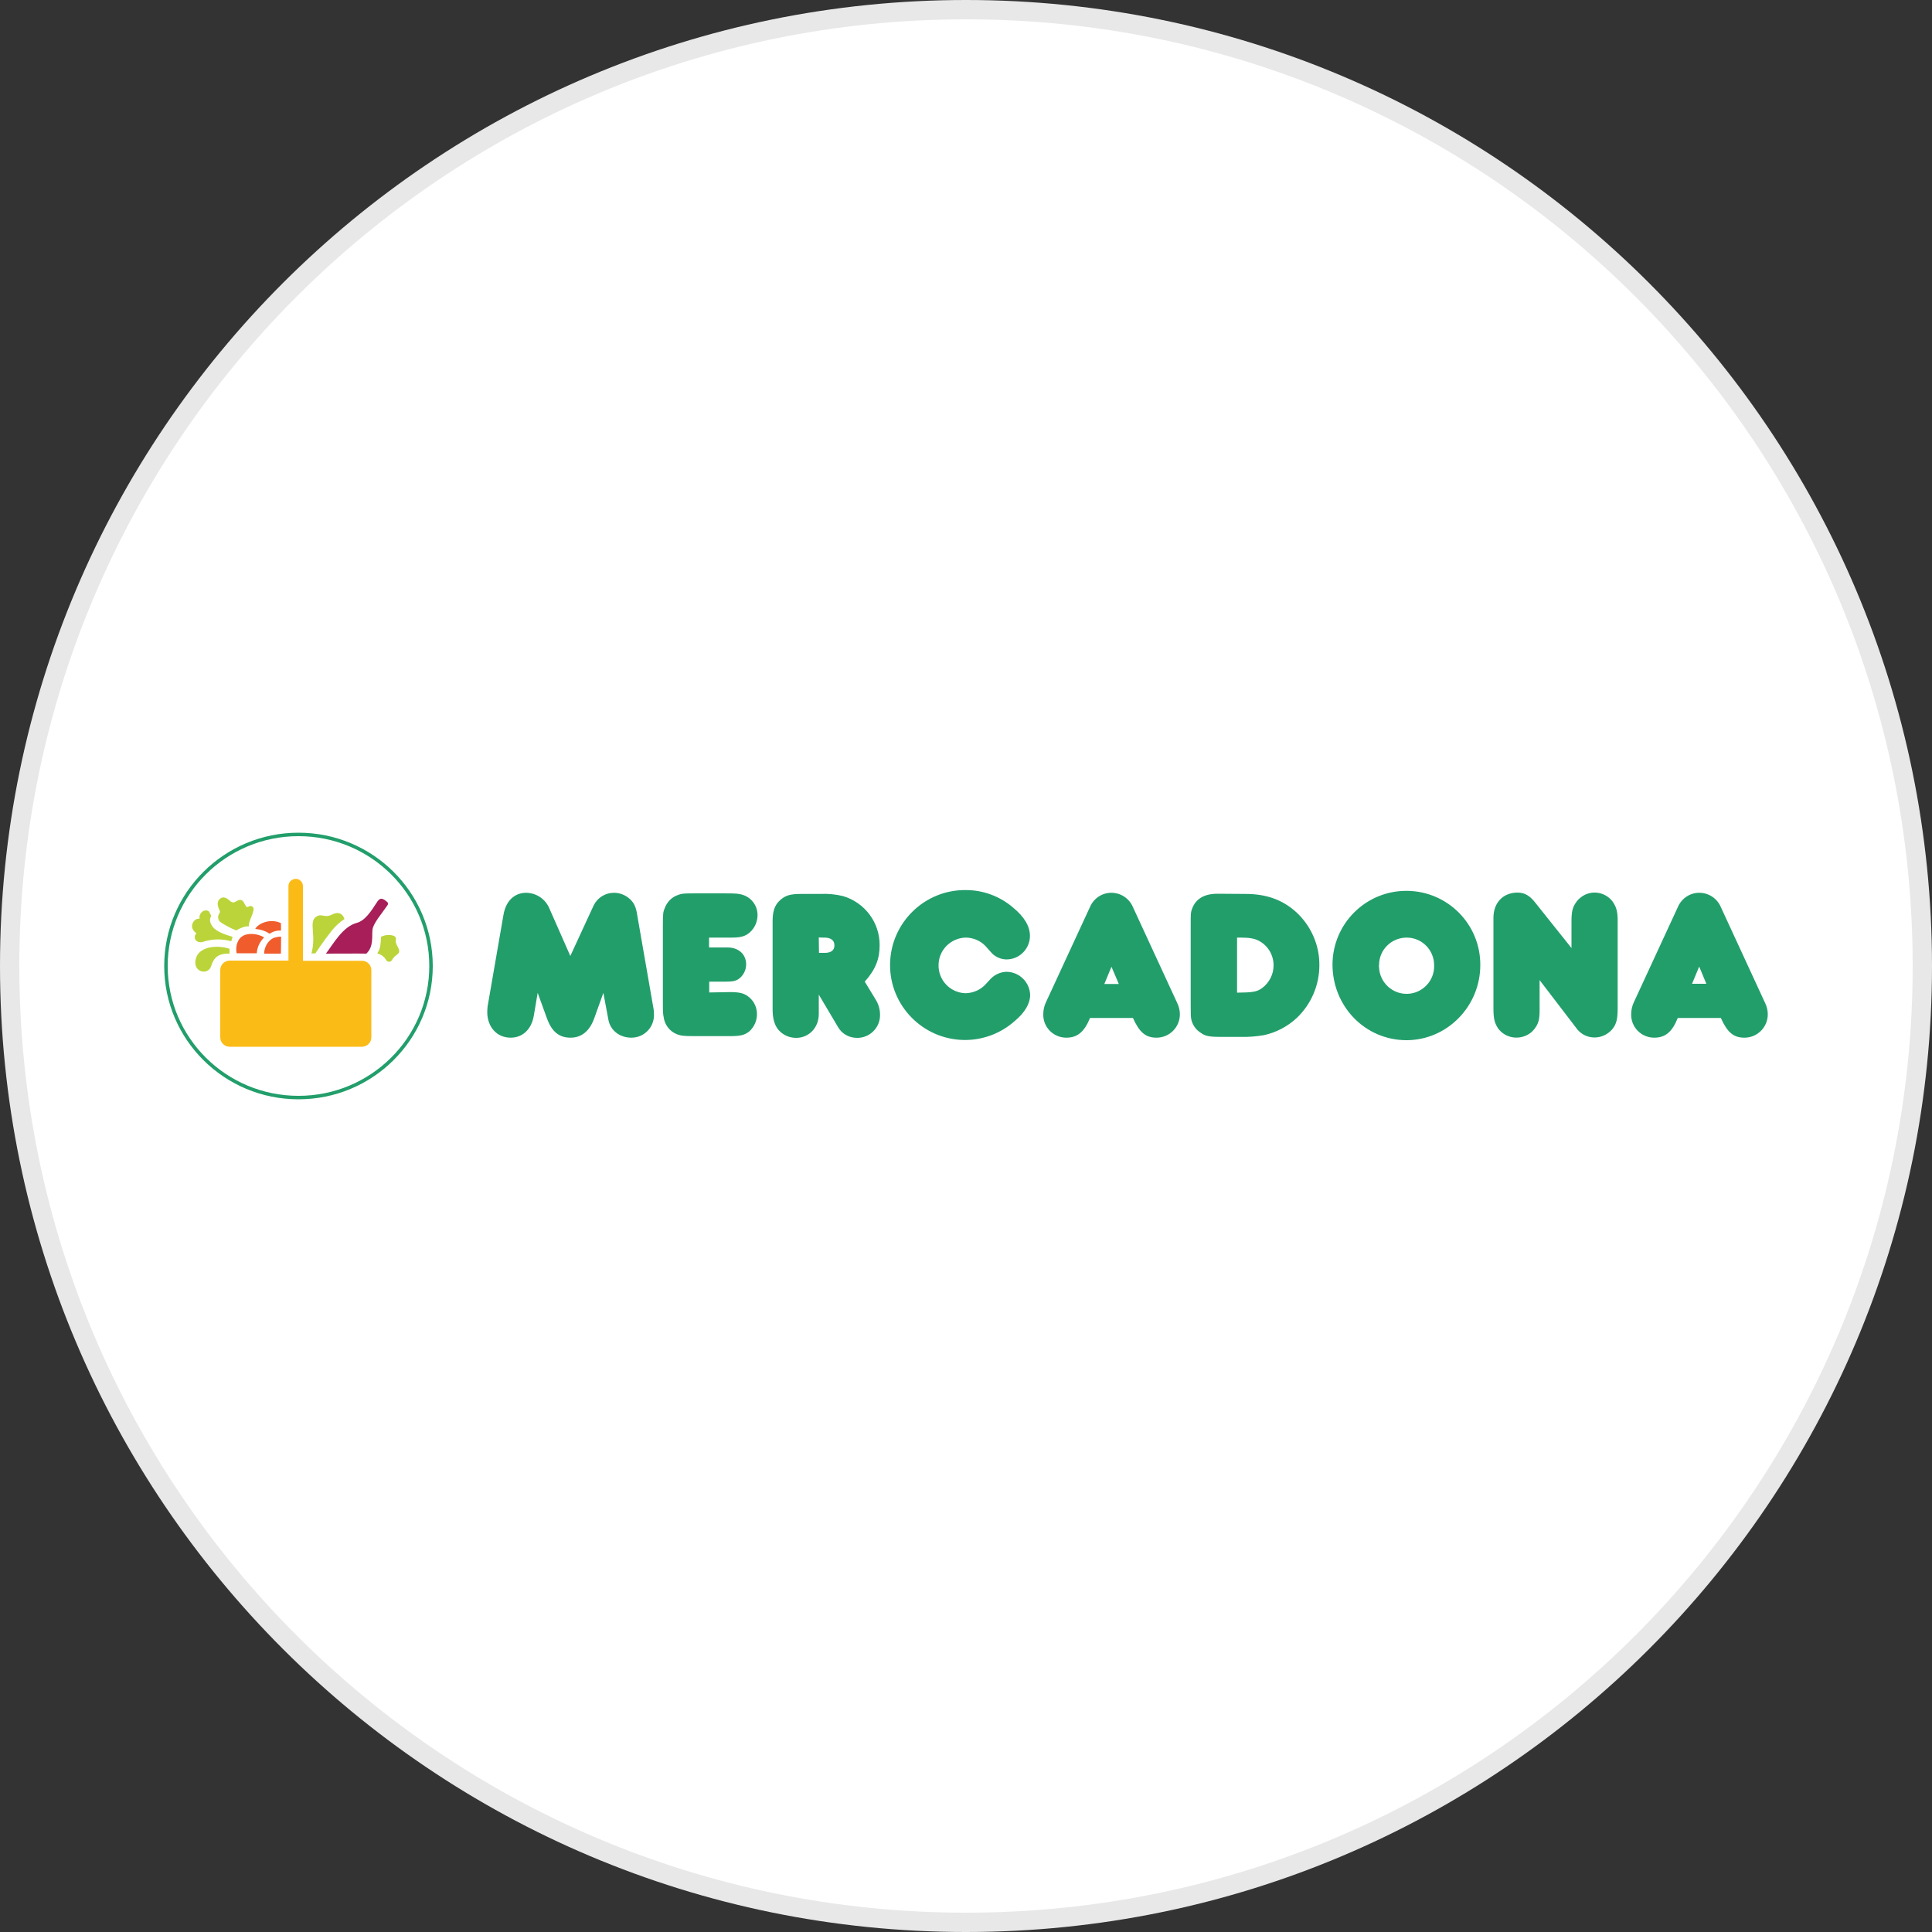 <?xml version="1.0" encoding="utf-8"?>
<svg version="1.1" id="Layer_1" xmlns="http://www.w3.org/2000/svg" xmlns:xlink="http://www.w3.org/1999/xlink" x="0px" y="0px"
	width="100px" height="100px" viewBox="0 0 100 100" style="enable-background:new 0 0 100 100;" xml:space="preserve">
<rect x="0" y="0" width="100" height="100" fill="#333333" stroke="none"/>
<g>
	<path style="fill:#E8E8E8;" d="M50,0c27.61,0,50,22.39,50,50s-22.39,50-50,50S0,77.61,0,50S22.39,0,50,0"/>
	<path style="fill:#FFFFFF;" d="M50,1c27.06,0,49,21.94,49,49S77.06,99,50,99S1,77.06,1,50S22.94,1,50,1"/>
	<g>
		<path style="fill-rule:evenodd;clip-rule:evenodd;fill:#FBBB17;" d="M18.74,49.73h-3.06v-3.84c0.01-0.21-0.15-0.39-0.35-0.4
			c-0.21-0.01-0.39,0.15-0.4,0.35c0,0.01,0,0.03,0,0.04v3.84h-3.05c-0.27,0.01-0.48,0.22-0.48,0.49v3.48c0,0.27,0.21,0.48,0.48,0.49
			h6.86c0.27-0.01,0.48-0.22,0.48-0.49v-3.48C19.22,49.95,19.01,49.73,18.74,49.73"/>
		<path style="fill-rule:evenodd;clip-rule:evenodd;fill:#A71E59;" d="M20.01,46.66c0.12,0.1,0.08,0.15,0,0.26
			c-0.25,0.36-0.7,0.89-0.73,1.2c-0.04,0.35,0.07,0.88-0.32,1.24c-0.16-0.01-2.09,0-2.09,0c0.38-0.5,0.86-1.39,1.59-1.59
			c0.46-0.12,0.78-0.66,1.07-1.1c0.15-0.22,0.27-0.18,0.48-0.01"/>
		<path style="fill-rule:evenodd;clip-rule:evenodd;fill:#BBD43A;" d="M17.83,47.57c-0.26,0.17-0.49,0.38-0.68,0.63
			c-0.4,0.5-0.83,1.15-0.83,1.15h-0.2c0.27-0.98-0.17-1.65,0.26-1.91c0.28-0.18,0.42,0.1,0.82-0.11
			C17.71,47.08,17.83,47.57,17.83,47.57 M20.41,48.45c0.07,0.04,0.1,0.12,0.08,0.2c-0.06,0.3,0.37,0.54,0.06,0.76
			c-0.31,0.22-0.23,0.37-0.41,0.37c-0.22,0-0.11-0.28-0.61-0.43c0.11-0.2,0.17-0.28,0.19-0.86C19.94,48.38,20.19,48.36,20.41,48.45
			 M12.21,46.66c0.5-0.32,0.41,0.41,0.65,0.27c0.12-0.08,0.24-0.01,0.26,0.08c0.04,0.24-0.26,0.66-0.24,0.92
			c0,0.01-0.01,0.02-0.02,0.02c0,0,0,0,0,0c-0.09-0.01-0.18,0.01-0.27,0.04c-0.13,0.04-0.25,0.1-0.36,0.17
			c-0.25-0.1-0.48-0.22-0.71-0.36c-0.18-0.1-0.22-0.18-0.23-0.33c0-0.18,0.14-0.22,0.08-0.34c-0.08-0.17-0.15-0.36-0.06-0.52
			c0.05-0.09,0.14-0.15,0.24-0.16C11.88,46.46,11.93,46.84,12.21,46.66 M10.9,47.34c0.03,0.04,0.03,0.08,0.01,0.12
			c-0.09,0.17-0.02,0.35,0.1,0.51c0.2,0.28,0.77,0.44,1.03,0.52l-0.07,0.23c-0.46-0.13-0.94-0.13-1.4,0.01c0,0-0.24,0.11-0.4-0.03
			c-0.11-0.09-0.12-0.26-0.03-0.36c0.01-0.01,0.02-0.02,0.03-0.03c0,0-0.35-0.22-0.19-0.54c0.06-0.14,0.2-0.23,0.35-0.22
			c-0.03-0.16,0.05-0.32,0.2-0.4c0.09-0.04,0.2-0.04,0.28,0.02C10.85,47.24,10.88,47.29,10.9,47.34 M11.88,49.11v0.25
			c-0.55-0.02-0.8,0.18-0.94,0.61c-0.15,0.58-1.08,0.34-0.77-0.45C10.41,48.97,11.28,48.91,11.88,49.11"/>
		<path style="fill-rule:evenodd;clip-rule:evenodd;fill:#F05C2C;" d="M14.54,48.17c-0.2-0.02-0.41,0.04-0.58,0.16
			c-0.45-0.29-0.78-0.21-0.74-0.27c0.19-0.29,0.79-0.53,1.32-0.28C14.54,47.78,14.55,48.08,14.54,48.17 M13.66,48.53l-0.08,0.09
			c-0.17,0.2-0.27,0.45-0.29,0.72h-1.04c-0.03-0.14-0.03-0.28,0-0.42c0.09-0.39,0.34-0.58,0.76-0.58c0.23,0,0.45,0.06,0.65,0.17
			C13.67,48.5,13.67,48.51,13.66,48.53C13.66,48.52,13.66,48.52,13.66,48.53 M14.54,49.36h-0.87c0.02-0.48,0.32-0.76,0.54-0.83
			c0.11-0.03,0.22-0.05,0.34-0.05L14.54,49.36z"/>
		<ellipse style="fill:none;stroke:#229E6B;stroke-width:0.18;" cx="15.45" cy="50" rx="6.86" ry="6.81"/>
		<path style="fill-rule:evenodd;clip-rule:evenodd;fill:#229E6B;" d="M29.52,49.48l-1.08-2.45c-0.2-0.49-0.67-0.81-1.2-0.82
			c-0.62,0-1.06,0.43-1.18,1.14l-0.82,4.73c-0.01,0.1-0.02,0.2-0.02,0.3c0,0.78,0.5,1.33,1.21,1.33c0.62,0,1.08-0.43,1.2-1.14
			l0.2-1.18l0.48,1.32c0.25,0.69,0.63,1,1.22,1c0.57,0,0.99-0.34,1.23-1.01l0.47-1.31l0.26,1.39c0.1,0.55,0.58,0.93,1.19,0.93
			c0.65,0,1.17-0.52,1.17-1.17c0,0,0-0.01,0-0.01c0-0.14-0.01-0.28-0.04-0.41l-0.83-4.77c-0.06-0.4-0.16-0.61-0.37-0.81
			c-0.23-0.21-0.52-0.33-0.83-0.33c-0.45,0-0.85,0.25-1.05,0.65L29.52,49.48L29.52,49.48z M36.71,51.37v-0.56h0.86
			c0.38,0,0.55-0.04,0.73-0.19c0.2-0.18,0.32-0.43,0.32-0.7c0-0.52-0.38-0.88-0.97-0.88h-0.95v-0.51h1.2c0.45,0,0.7-0.08,0.91-0.27
			c0.26-0.23,0.4-0.56,0.4-0.9c0-0.5-0.34-0.94-0.83-1.06c-0.16-0.04-0.23-0.06-0.91-0.06h-1.44c-0.71,0-0.76,0.01-1.03,0.12
			c-0.27,0.12-0.47,0.34-0.58,0.61c-0.1,0.23-0.11,0.31-0.11,0.93v4.01c0,0.51,0.01,0.58,0.04,0.73c0.05,0.4,0.31,0.74,0.68,0.89
			c0.21,0.08,0.36,0.1,0.91,0.1h1.86c0.54,0,0.75-0.06,0.99-0.25c0.25-0.23,0.39-0.55,0.39-0.89c0-0.33-0.14-0.65-0.39-0.86
			c-0.24-0.21-0.48-0.28-1-0.28L36.71,51.37z M42.38,48.52c0.08,0.01,0.17,0.01,0.25,0.01c0.36-0.01,0.56,0.13,0.56,0.4
			c0,0.27-0.19,0.4-0.54,0.39h-0.26L42.38,48.52L42.38,48.52z M44.76,50.81c0.56-0.63,0.77-1.18,0.77-1.88
			c0.01-1.18-0.77-2.22-1.9-2.55c-0.38-0.09-0.77-0.13-1.16-0.11h-1c-0.58,0-0.82,0.08-1.09,0.32s-0.39,0.55-0.39,1.09v4.56
			c0,0.46,0.09,0.79,0.28,1.04c0.23,0.28,0.57,0.44,0.94,0.44c0.66,0,1.17-0.53,1.17-1.23v-1.01l0.99,1.67
			c0.2,0.36,0.58,0.57,0.99,0.57c0.65,0.01,1.19-0.52,1.19-1.17c0-0.01,0-0.02,0-0.03c0-0.28-0.08-0.55-0.23-0.79L44.76,50.81z
			 M53.32,51.5c-0.02-0.65-0.54-1.18-1.2-1.2c-0.31,0-0.61,0.13-0.83,0.35l-0.25,0.27c-0.27,0.31-0.66,0.48-1.07,0.49
			c-0.8-0.03-1.42-0.69-1.39-1.49c0.02-0.76,0.64-1.37,1.4-1.39c0.39,0,0.77,0.16,1.03,0.44l0.35,0.39c0.2,0.19,0.47,0.3,0.75,0.3
			c0.67-0.01,1.2-0.56,1.2-1.22c0-0.49-0.29-0.99-0.88-1.47c-0.68-0.58-1.54-0.9-2.43-0.9c-2.14-0.03-3.9,1.69-3.93,3.83
			c-0.03,2.14,1.69,3.9,3.83,3.93c0.97,0.01,1.9-0.34,2.62-0.98C53.05,52.41,53.32,51.94,53.32,51.5 M57.16,50.93l0.37-0.89
			l0.38,0.89H57.16z M56.42,52.69h2.22c0.34,0.75,0.66,1.02,1.22,1.02c0.67,0,1.21-0.54,1.21-1.21c0-0.2-0.05-0.41-0.14-0.59
			l-2.29-4.96c-0.19-0.45-0.63-0.74-1.12-0.74c-0.48,0-0.91,0.29-1.1,0.73l-2.27,4.91c-0.1,0.2-0.15,0.42-0.15,0.64
			c-0.02,0.66,0.5,1.2,1.16,1.22c0.01,0,0.02,0,0.03,0C55.76,53.71,56.12,53.42,56.42,52.69L56.42,52.69z M64.03,48.53h0.2
			c0.45,0,0.7,0.05,0.92,0.16c0.48,0.25,0.77,0.74,0.77,1.28c0,0.46-0.22,0.89-0.59,1.17c-0.28,0.2-0.48,0.23-1.3,0.24V48.53
			L64.03,48.53z M63.01,46.26c-0.7,0-1.14,0.28-1.32,0.81c-0.06,0.17-0.06,0.23-0.06,0.86v4.07c0,0.51,0,0.63,0.04,0.8
			c0.07,0.28,0.25,0.52,0.5,0.67c0.22,0.16,0.45,0.2,1.01,0.2h1.01c0.41,0.01,0.82-0.02,1.23-0.09c0.64-0.14,1.23-0.45,1.71-0.9
			c0.74-0.71,1.16-1.69,1.16-2.72c0.01-1.04-0.43-2.04-1.2-2.75c-0.71-0.64-1.54-0.94-2.63-0.94L63.01,46.26z M71.38,49.95
			c0-0.79,0.64-1.42,1.43-1.42s1.42,0.64,1.42,1.43c0.03,0.79-0.59,1.45-1.37,1.48c-0.79,0.03-1.45-0.59-1.48-1.37
			C71.37,50.03,71.37,49.99,71.38,49.95 M68.97,49.92c0,2.18,1.7,3.92,3.83,3.92c2.1,0,3.82-1.75,3.82-3.89
			c0.01-2.11-1.69-3.83-3.81-3.84C70.7,46.1,68.98,47.8,68.97,49.92L68.97,49.92 M81.34,49.07l-1.9-2.38
			c-0.27-0.34-0.54-0.49-0.89-0.49c-0.75,0-1.25,0.52-1.25,1.31v4.68c0,0.54,0.06,0.76,0.24,1.04c0.39,0.53,1.14,0.63,1.67,0.24
			c0.08-0.06,0.15-0.13,0.21-0.21c0.21-0.27,0.27-0.49,0.27-0.98v-1.55l1.89,2.47c0.21,0.31,0.57,0.5,0.95,0.5
			c0.37,0,0.71-0.17,0.94-0.45c0.21-0.28,0.26-0.52,0.26-1.11v-4.52c0-0.45-0.08-0.71-0.28-0.98c-0.4-0.5-1.13-0.59-1.63-0.19
			c-0.1,0.08-0.19,0.17-0.26,0.28c-0.17,0.25-0.22,0.48-0.22,0.96L81.34,49.07L81.34,49.07z M87.58,50.92l0.37-0.89l0.37,0.89H87.58
			z M86.84,52.69h2.23c0.34,0.75,0.66,1.02,1.22,1.02c0.67,0,1.21-0.54,1.21-1.21c0-0.2-0.05-0.41-0.14-0.59l-2.29-4.96
			c-0.19-0.45-0.63-0.74-1.12-0.74c-0.48,0-0.91,0.29-1.1,0.73l-2.27,4.91c-0.1,0.2-0.15,0.42-0.15,0.64
			c-0.02,0.66,0.5,1.2,1.16,1.22c0.01,0,0.02,0,0.03,0C86.19,53.71,86.55,53.42,86.84,52.69L86.84,52.69z"/>
	</g>
</g>
</svg>
